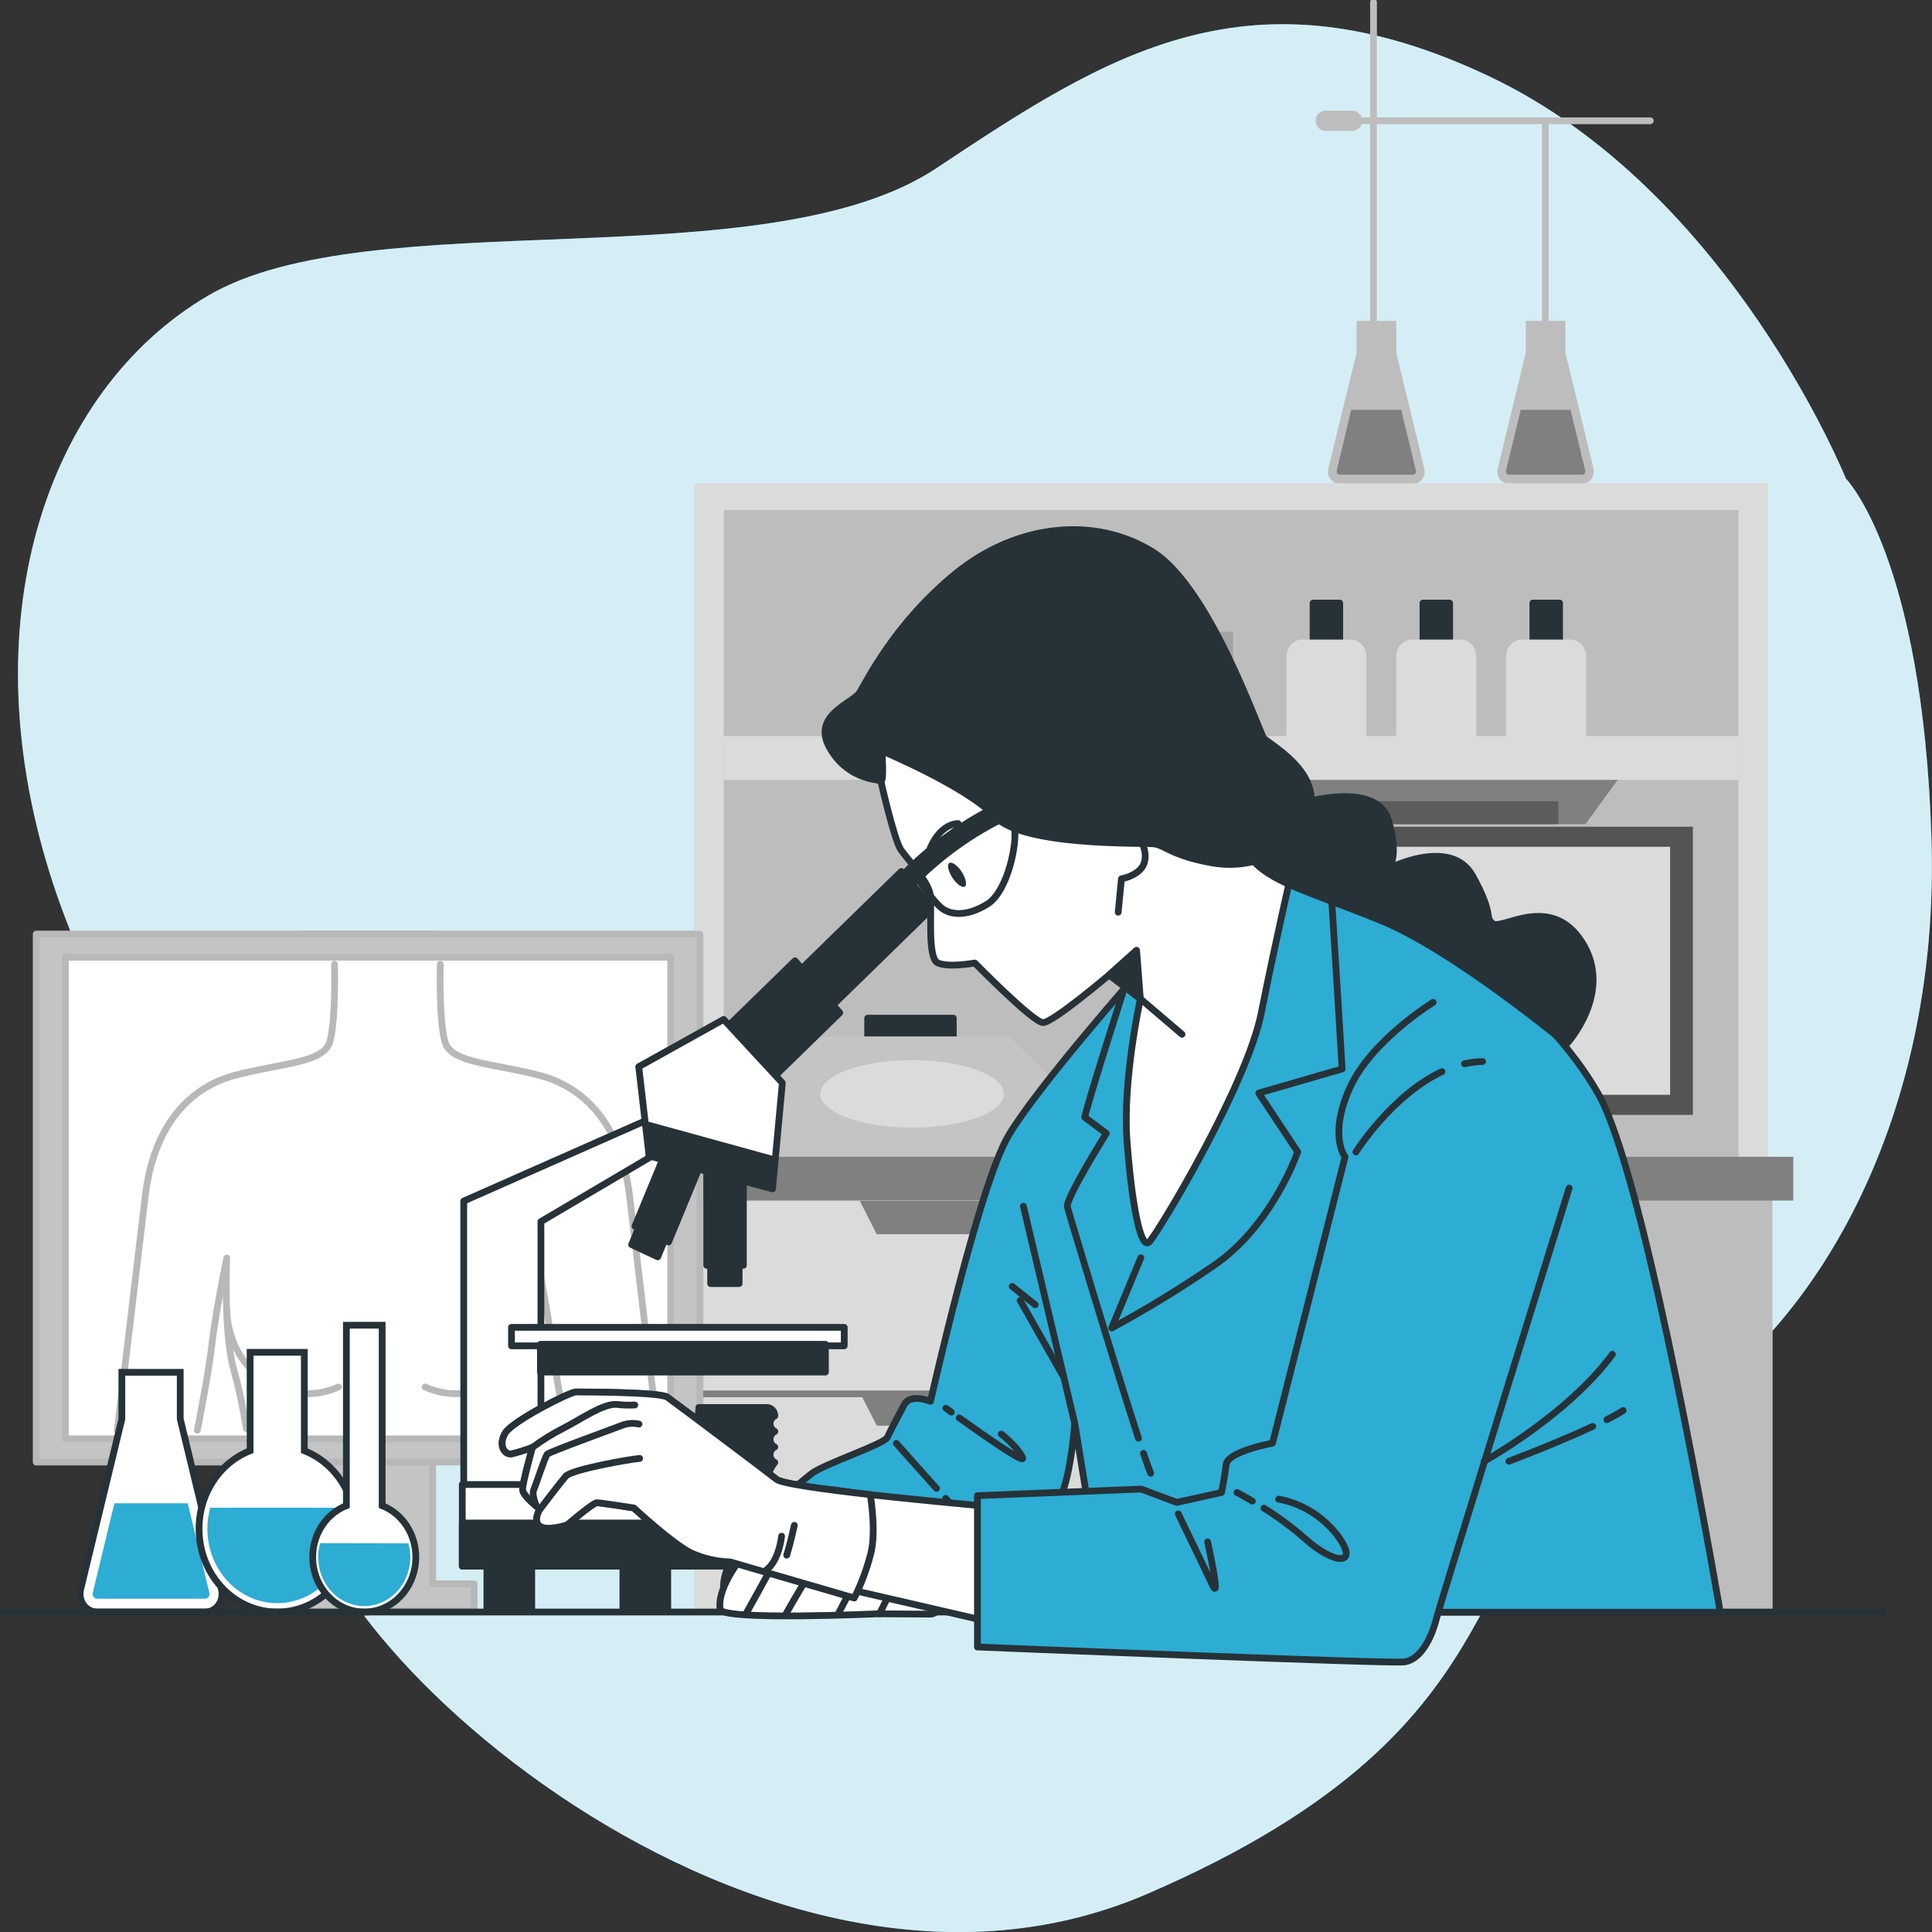 <svg width="286" height="286" viewBox="0 0 286 286" fill="none" xmlns="http://www.w3.org/2000/svg">
<rect x="0" y="0" width="286" height="286" fill="#333333" stroke="none"/>
<g clip-path="url(#clip0_4_6438)">
<path d="M273.242 70.832C273.242 70.832 256.103 28.246 220.559 11.35C185.015 -5.546 164.061 7.965 138.67 24.868C113.279 41.771 54.874 29.6 30.754 43.795C6.635 57.99 -4.796 92.459 7.918 130.984C20.633 169.508 53.609 198.595 45.987 217.522C38.364 236.448 110.1 306.103 169.77 280.381C229.44 254.659 213.591 226.308 240.871 213.467C268.151 200.625 287.21 166.149 285.926 124.247C284.642 82.345 273.242 70.832 273.242 70.832Z" fill="#2DACD4"/>
<path opacity="0.8" d="M273.242 70.832C273.242 70.832 256.103 28.246 220.559 11.35C185.015 -5.546 164.061 7.965 138.67 24.868C113.279 41.771 54.874 29.6 30.754 43.795C6.635 57.99 -4.796 92.459 7.918 130.984C20.633 169.508 53.609 198.595 45.987 217.522C38.364 236.448 110.1 306.103 169.77 280.381C229.44 254.659 213.591 226.308 240.871 213.467C268.151 200.625 287.21 166.149 285.926 124.247C284.642 82.345 273.242 70.832 273.242 70.832Z" fill="white"/>
<path d="M210.838 69.339L206.691 52.193V47.501H200.821V52.193L196.643 69.339C196.578 69.608 196.571 69.889 196.624 70.161C196.677 70.433 196.787 70.688 196.947 70.907C197.107 71.127 197.311 71.305 197.545 71.427C197.779 71.549 198.036 71.613 198.297 71.613H209.153C209.416 71.618 209.677 71.558 209.915 71.438C210.153 71.318 210.362 71.141 210.525 70.921C210.688 70.701 210.801 70.443 210.855 70.169C210.91 69.895 210.904 69.611 210.838 69.339Z" fill="#BDBDBD"/>
<path d="M207.425 60.671H200.019L197.877 69.674C197.86 69.745 197.858 69.82 197.871 69.891C197.885 69.963 197.915 70.031 197.957 70.088C197.999 70.146 198.052 70.192 198.113 70.224C198.174 70.256 198.241 70.272 198.309 70.272H209.166C209.234 70.272 209.302 70.256 209.364 70.224C209.426 70.192 209.481 70.146 209.524 70.088C209.566 70.031 209.596 69.963 209.61 69.891C209.623 69.82 209.622 69.745 209.604 69.674L207.425 60.671Z" fill="#808080"/>
<path d="M235.884 69.339L231.736 52.193V47.501H225.867V52.193L221.719 69.339C221.654 69.608 221.648 69.889 221.701 70.161C221.754 70.433 221.864 70.688 222.024 70.907C222.183 71.127 222.388 71.305 222.622 71.427C222.856 71.549 223.113 71.613 223.373 71.613H234.23C234.491 71.613 234.748 71.549 234.982 71.427C235.216 71.305 235.42 71.127 235.58 70.907C235.739 70.688 235.85 70.433 235.903 70.161C235.955 69.889 235.949 69.608 235.884 69.339Z" fill="#BDBDBD"/>
<path d="M232.489 60.671H225.114L222.935 69.674C222.918 69.745 222.917 69.819 222.931 69.891C222.945 69.963 222.974 70.03 223.017 70.088C223.059 70.145 223.113 70.192 223.175 70.224C223.237 70.256 223.305 70.273 223.374 70.272H234.23C234.299 70.273 234.367 70.256 234.428 70.224C234.49 70.192 234.544 70.145 234.587 70.088C234.629 70.03 234.658 69.963 234.672 69.891C234.687 69.819 234.685 69.745 234.668 69.674L232.489 60.671Z" fill="#808080"/>
<path d="M203.327 51.477V0.328" stroke="#BDBDBD" stroke-linecap="round" stroke-linejoin="round"/>
<path d="M261.744 71.534H102.744V171.242H261.744V71.534Z" fill="#DBDBDB"/>
<path d="M257.35 75.497H107.138V171.249H257.35V75.497Z" fill="#BDBDBD"/>
<path d="M187.373 114.087L192.785 122.006H234.699L240.457 114.087H187.373Z" fill="#808080"/>
<path d="M230.681 118.602H198.143V122.006H230.681V118.602Z" fill="#5C5C5C"/>
<path d="M182.534 100.937H155.828V109.546H182.534V100.937Z" fill="#808080"/>
<path d="M198.328 89.272H194.378V99.563H198.328V89.272Z" fill="#263238" stroke="#263238" stroke-linecap="round" stroke-linejoin="round"/>
<path d="M192.779 94.68H199.932C200.554 94.68 201.151 94.943 201.591 95.411C202.031 95.879 202.278 96.515 202.278 97.177V110.498H190.428V97.177C190.428 96.849 190.489 96.523 190.607 96.22C190.725 95.916 190.898 95.641 191.117 95.409C191.335 95.177 191.595 94.993 191.88 94.868C192.165 94.743 192.471 94.679 192.779 94.68Z" fill="#DBDBDB"/>
<path d="M214.597 89.272H210.647V99.563H214.597V89.272Z" fill="#263238" stroke="#263238" stroke-linecap="round" stroke-linejoin="round"/>
<path d="M209.048 94.68H216.202C216.824 94.68 217.42 94.943 217.86 95.411C218.3 95.879 218.547 96.515 218.547 97.177V110.498H206.697V97.177C206.697 96.849 206.758 96.523 206.876 96.22C206.994 95.916 207.167 95.641 207.386 95.409C207.604 95.177 207.864 94.993 208.149 94.868C208.434 94.743 208.74 94.679 209.048 94.68Z" fill="#DBDBDB"/>
<path d="M230.866 89.272H226.916V99.563H230.866V89.272Z" fill="#263238" stroke="#263238" stroke-linecap="round" stroke-linejoin="round"/>
<path d="M225.311 94.68H232.465C233.087 94.68 233.683 94.943 234.123 95.411C234.563 95.879 234.81 96.515 234.81 97.177V110.498H222.96V97.177C222.96 96.849 223.021 96.523 223.139 96.22C223.257 95.916 223.431 95.641 223.649 95.409C223.868 95.177 224.127 94.993 224.412 94.868C224.697 94.743 225.003 94.679 225.311 94.68Z" fill="#DBDBDB"/>
<path d="M182.534 93.523H155.828V100.93H182.534V93.523Z" fill="#A3A3A3"/>
<path d="M257.35 108.967H107.138V115.447H257.35V108.967Z" fill="#DBDBDB"/>
<path d="M231.588 138.85H221.195V172.596H231.588V138.85Z" fill="#263238" stroke="#263238" stroke-linecap="round" stroke-linejoin="round"/>
<path d="M250.604 122.381H202.179V165.039H250.604V122.381Z" fill="#545454"/>
<path d="M247.234 125.351H205.549V162.067H247.234V125.351Z" fill="#DBDBDB"/>
<path d="M141.12 150.725H128.443V153.695H141.12V150.725Z" fill="#263238" stroke="#263238" stroke-linecap="round" stroke-linejoin="round"/>
<path d="M111.335 172.326V165.669C111.335 164.706 111.529 163.755 111.904 162.878C112.279 162.002 112.825 161.221 113.507 160.589L121.222 153.426H149.366L156.698 160.602C157.344 161.234 157.859 162 158.211 162.854C158.564 163.708 158.747 164.631 158.748 165.564V173.404L111.335 172.326Z" fill="#C4C4C4"/>
<path d="M148.607 161.93C148.607 164.69 142.534 166.925 135.029 166.925C127.524 166.925 121.451 164.69 121.451 161.93C121.451 159.17 127.524 156.936 135.029 156.936C142.534 156.936 148.607 159.17 148.607 161.93Z" fill="#DBDBDB"/>
<path d="M262.374 171.242H102.744V238.636H262.374V171.242Z" fill="#DBDBDB"/>
<path d="M102.688 206.336H261.658" stroke="#808080" stroke-linecap="round" stroke-linejoin="round"/>
<path d="M262.368 171.242H212.727V238.636H262.368V171.242Z" fill="#BDBDBD"/>
<path d="M265.466 171.242H99.651V177.722H265.466V171.242Z" fill="#808080"/>
<path d="M180.781 177.781L183.287 182.704H197.532L200.05 177.781H180.781Z" fill="#808080"/>
<path d="M180.781 206.125L183.287 211.047H197.532L200.05 206.125H180.781Z" fill="#808080"/>
<path d="M127.283 177.781L129.789 182.704H144.04L146.552 177.781H127.283Z" fill="#808080"/>
<path d="M127.283 206.125L129.789 211.047H144.04L146.552 206.125H127.283Z" fill="#808080"/>
<path d="M200.167 17.882H244.296" stroke="#BDBDBD" stroke-linecap="round" stroke-linejoin="round"/>
<path d="M196.26 17.882H200.167" stroke="#BDBDBD" stroke-width="3" stroke-linecap="round" stroke-linejoin="round"/>
<path d="M228.755 18.381V49.972" stroke="#BDBDBD" stroke-linecap="round" stroke-linejoin="round"/>
<path d="M64.052 234.45V138.271H44.913V234.45H38.772V238.466H44.913H64.052H70.199V234.45H64.052Z" fill="#C4C4C4" stroke="#B8B8B8" stroke-linecap="round" stroke-linejoin="round"/>
<path d="M103.608 138.271H5.357V216.43H103.608V138.271Z" fill="#C4C4C4" stroke="#B8B8B8" stroke-linecap="round" stroke-linejoin="round"/>
<path d="M99.288 141.709H9.678V212.994H99.288V141.709Z" fill="white" stroke="#B8B8B8" stroke-linecap="round" stroke-linejoin="round"/>
<path d="M49.518 142.74C49.518 142.74 49.752 151.231 48.795 154.294C47.839 157.356 41.544 157.382 34.773 159.183C28.002 160.984 22.688 166.675 21.479 177.229C21.158 180.042 17.368 211.725 17.368 211.725" stroke="#B8B8B8" stroke-linecap="round" stroke-linejoin="round"/>
<path d="M65.181 142.74C65.181 142.74 64.941 151.231 65.904 154.32C66.867 157.409 73.156 157.409 79.926 159.209C86.697 161.01 92.011 166.675 93.221 177.229C93.541 180.042 97.331 211.725 97.331 211.725" stroke="#B8B8B8" stroke-linecap="round" stroke-linejoin="round"/>
<path d="M29.212 211.725C29.212 211.725 30.903 203.227 31.391 198.851C31.878 194.474 33.563 186.239 33.563 186.239C33.563 186.239 33.082 197.05 34.532 202.459C35.35 205.416 35.996 208.426 36.464 211.469" stroke="#B8B8B8" stroke-linecap="round" stroke-linejoin="round"/>
<path d="M83.846 211.725C83.846 211.725 82.155 203.227 81.667 198.851C81.18 194.474 79.495 186.239 79.495 186.239C79.495 186.239 79.976 197.05 78.526 202.459C77.707 205.416 77.062 208.426 76.594 211.469" stroke="#B8B8B8" stroke-linecap="round" stroke-linejoin="round"/>
<path d="M33.563 193.64C33.565 195.732 34.052 197.791 34.982 199.633C35.912 201.476 37.255 203.046 38.892 204.202C40.529 205.359 42.41 206.066 44.366 206.262C46.322 206.458 48.293 206.136 50.104 205.324" stroke="#B8B8B8" stroke-linecap="round" stroke-linejoin="round"/>
<path d="M79.47 193.64C79.468 195.732 78.981 197.791 78.051 199.633C77.121 201.476 75.778 203.046 74.141 204.202C72.504 205.359 70.623 206.066 68.667 206.262C66.711 206.458 64.74 206.136 62.929 205.324" stroke="#B8B8B8" stroke-linecap="round" stroke-linejoin="round"/>
<path d="M32.785 235.291L26.681 210.049V203.148H18.04V210.049L11.936 235.291C11.841 235.69 11.832 236.106 11.912 236.509C11.992 236.911 12.158 237.289 12.396 237.612C12.635 237.935 12.94 238.196 13.289 238.374C13.637 238.551 14.019 238.641 14.405 238.636H30.353C30.737 238.636 31.115 238.543 31.459 238.363C31.804 238.183 32.105 237.922 32.34 237.599C32.574 237.276 32.737 236.9 32.814 236.5C32.891 236.1 32.881 235.687 32.785 235.291Z" fill="white" stroke="#263238" stroke-miterlimit="10"/>
<path d="M27.792 222.535H16.936L13.732 235.784C13.704 235.887 13.7 235.996 13.72 236.102C13.741 236.207 13.785 236.306 13.85 236.389C13.909 236.477 13.988 236.549 14.079 236.597C14.171 236.645 14.272 236.668 14.374 236.665H30.353C30.454 236.667 30.555 236.644 30.645 236.595C30.735 236.547 30.813 236.476 30.872 236.389C30.938 236.306 30.983 236.208 31.005 236.103C31.026 235.997 31.023 235.888 30.995 235.784L27.792 222.535Z" fill="#2DACD4"/>
<path d="M45.048 214.755V200.191H37.025V214.755C34.478 215.757 32.343 217.682 30.993 220.191C29.644 222.701 29.167 225.636 29.645 228.482C30.123 231.329 31.527 233.906 33.609 235.762C35.692 237.618 38.321 238.635 41.037 238.635C43.752 238.635 46.382 237.618 48.464 235.762C50.547 233.906 51.95 231.329 52.428 228.482C52.906 225.636 52.429 222.701 51.08 220.191C49.731 217.682 47.596 215.757 45.048 214.755Z" fill="white" stroke="#263238" stroke-miterlimit="10"/>
<path d="M31.131 223.192C30.845 224.205 30.699 225.257 30.699 226.314C30.699 229.233 31.788 232.033 33.727 234.098C35.665 236.162 38.295 237.322 41.037 237.322C43.779 237.322 46.408 236.162 48.347 234.098C50.285 232.033 51.375 229.233 51.375 226.314C51.376 225.257 51.233 224.205 50.949 223.192H31.131Z" fill="#2DACD4"/>
<path d="M56.572 222.884V196.176H51.276V222.884C49.596 223.545 48.187 224.815 47.297 226.471C46.407 228.127 46.093 230.063 46.408 231.941C46.724 233.818 47.65 235.518 49.024 236.743C50.398 237.967 52.132 238.638 53.924 238.638C55.715 238.638 57.45 237.967 58.824 236.743C60.198 235.518 61.123 233.818 61.439 231.941C61.755 230.063 61.44 228.127 60.55 226.471C59.66 224.815 58.252 223.545 56.572 222.884Z" fill="white" stroke="#263238" stroke-miterlimit="10"/>
<path d="M47.382 228.443C47.106 229.441 47.034 230.49 47.172 231.519C47.31 232.549 47.654 233.535 48.181 234.41C48.707 235.286 49.404 236.031 50.225 236.595C51.045 237.159 51.97 237.529 52.936 237.68C53.902 237.83 54.888 237.758 55.825 237.468C56.763 237.178 57.632 236.677 58.372 235.999C59.112 235.321 59.707 234.481 60.116 233.537C60.526 232.593 60.739 231.566 60.744 230.527C60.745 229.83 60.649 229.137 60.46 228.47L47.382 228.443Z" fill="#2DACD4"/>
<path d="M278.748 238.637H0.309" stroke="#263238" stroke-linecap="round" stroke-linejoin="round"/>
<path d="M98.917 164.415L68.65 177.795V227.662H80.074V180.838L101.201 168.371L98.917 164.415Z" fill="white" stroke="#263238" stroke-linecap="round" stroke-linejoin="round"/>
<path d="M114.699 211.89C114.492 211.792 114.316 211.632 114.193 211.429C114.069 211.227 114.004 210.991 114.004 210.75C114.004 210.509 114.069 210.273 114.193 210.07C114.316 209.868 114.492 209.708 114.699 209.61C114.699 209.277 114.574 208.958 114.353 208.722C114.132 208.487 113.832 208.354 113.52 208.354H103.447C103.468 209.646 103.049 210.902 102.268 211.89C102.475 211.988 102.651 212.148 102.774 212.351C102.897 212.553 102.963 212.789 102.963 213.03C102.963 213.272 102.897 213.508 102.774 213.71C102.651 213.912 102.475 214.072 102.268 214.171C102.475 214.269 102.651 214.429 102.774 214.631C102.897 214.834 102.963 215.07 102.963 215.311C102.963 215.552 102.897 215.788 102.774 215.99C102.651 216.193 102.475 216.353 102.268 216.451C102.475 216.549 102.651 216.709 102.774 216.912C102.897 217.114 102.963 217.35 102.963 217.591C102.963 217.832 102.897 218.068 102.774 218.271C102.651 218.473 102.475 218.633 102.268 218.731C102.265 218.898 102.293 219.065 102.351 219.22C102.409 219.375 102.495 219.517 102.605 219.636C102.715 219.755 102.846 219.85 102.99 219.915C103.135 219.98 103.29 220.013 103.447 220.013H113.514C113.482 218.722 113.902 217.464 114.692 216.484C114.486 216.386 114.31 216.226 114.187 216.023C114.063 215.821 113.998 215.585 113.998 215.344C113.998 215.102 114.063 214.866 114.187 214.664C114.31 214.462 114.486 214.302 114.692 214.203C114.486 214.105 114.31 213.945 114.187 213.743C114.063 213.54 113.998 213.304 113.998 213.063C113.998 212.822 114.063 212.586 114.187 212.384C114.31 212.181 114.486 212.021 114.692 211.923L114.699 211.89Z" fill="#263238" stroke="#263238" stroke-linecap="round" stroke-linejoin="round"/>
<path d="M123.901 219.756H68.434V231.841H123.901V219.756Z" fill="white" stroke="#263238" stroke-linecap="round" stroke-linejoin="round"/>
<path d="M123.901 225.454H68.434V231.842H123.901V225.454Z" fill="#263238" stroke="#263238" stroke-linecap="round" stroke-linejoin="round"/>
<path d="M78.717 231.612H72.076V238.224H78.717V231.612Z" fill="#263238" stroke="#263238" stroke-linecap="round" stroke-linejoin="round"/>
<path d="M98.85 231.612H92.209V238.224H98.85V231.612Z" fill="#263238" stroke="#263238" stroke-linecap="round" stroke-linejoin="round"/>
<path d="M118.982 231.612H112.341V238.224H118.982V231.612Z" fill="#263238" stroke="#263238" stroke-linecap="round" stroke-linejoin="round"/>
<path d="M124.975 196.492H75.717V199.226H124.975V196.492Z" fill="white" stroke="#263238" stroke-linecap="round" stroke-linejoin="round"/>
<path d="M122.191 199.002H80V203.109H122.191V199.002Z" fill="#263238" stroke="#263238" stroke-linecap="round" stroke-linejoin="round"/>
<path d="M104.369 157.355L108.997 162.733L138.051 134.385L133.423 129.007L104.369 157.355Z" fill="#263238" stroke="#263238" stroke-linecap="round" stroke-linejoin="round"/>
<path d="M103.371 156.2L109.993 163.895L124.308 149.927L117.687 142.232L103.371 156.2Z" fill="#263238" stroke="#263238" stroke-linecap="round" stroke-linejoin="round"/>
<path d="M104.62 187.312H110.045V172.413H104.62V187.312Z" fill="#263238" stroke="#263238" stroke-linecap="round" stroke-linejoin="round"/>
<path d="M105.2 190.012H109.416V187.521H105.2V190.012Z" fill="#263238" stroke="#263238" stroke-linecap="round" stroke-linejoin="round"/>
<path d="M94.001 181.524L98.967 183.85L104.6 170.212L99.634 167.886L94.001 181.524Z" fill="#263238" stroke="#263238" stroke-linecap="round" stroke-linejoin="round"/>
<path d="M93.505 184.243L97.364 186.05L98.306 183.77L94.447 181.963L93.505 184.243Z" fill="#263238" stroke="#263238" stroke-linecap="round" stroke-linejoin="round"/>
<path d="M107.12 150.909L115.816 160.313L114.359 175.968L96.084 171.104L94.554 157.908L107.12 150.909Z" fill="white" stroke="#263238" stroke-linecap="round" stroke-linejoin="round"/>
<path d="M96.084 166.583L114.359 171.617V175.968L96.084 171.104V166.583Z" fill="#263238" stroke="#263238" stroke-linecap="round" stroke-linejoin="round"/>
<path d="M159.1 210.713L163.667 238.663H254.659C251.752 221.925 242.877 173.063 236.643 162.009C229.101 148.616 212.863 137.661 206.913 134.98C200.964 132.298 196.94 130.432 196.94 130.432C196.94 130.432 180.843 128.408 168.493 143.99C168.493 143.99 153.631 160.794 149.286 168.102C144.941 175.409 137.745 207.441 137.745 207.441C137.745 207.441 134.776 206.225 133.863 207.927C132.949 209.629 131.801 211.824 131.345 212.797C130.888 213.769 121.963 216.727 120.112 218.153C98.566 235.364 109.903 240.661 111.588 236.961L142.065 238.151C142.065 238.151 153.73 224.002 156.02 222.779C158.31 221.557 159.1 210.713 159.1 210.713Z" fill="#2DACD4" stroke="#263238" stroke-linecap="round" stroke-linejoin="round"/>
<path d="M159.099 210.713L151.496 178.57" stroke="#263238" stroke-linecap="round" stroke-linejoin="round"/>
<path d="M142.003 209.892C145.367 212.303 151.804 216.831 151.379 215.806C150.805 214.433 148.651 212.593 148.219 212.29" stroke="#263238" stroke-linecap="round" stroke-linejoin="round"/>
<path d="M140.022 208.459L140.818 209.037" stroke="#263238" stroke-linecap="round" stroke-linejoin="round"/>
<path d="M139.985 221.812C140.579 222.514 141.216 223.172 141.892 223.784" stroke="#263238" stroke-linecap="round" stroke-linejoin="round"/>
<path d="M132.69 213.664C132.69 213.664 135.986 217.41 138.64 220.334" stroke="#263238" stroke-linecap="round" stroke-linejoin="round"/>
<path d="M149.848 190.438L153.248 193.153" stroke="#263238" stroke-linecap="round" stroke-linejoin="round"/>
<path d="M157.316 203.609L151.021 192.509" stroke="#263238" stroke-linecap="round" stroke-linejoin="round"/>
<path d="M166.975 144.587C166.975 144.587 161.21 162.489 160.568 165.387L163.771 167.779C163.771 167.779 157.686 177.492 158.007 178.688C158.266 179.654 165.024 202.176 168.53 212.901" fill="#2DACD4"/>
<path d="M166.975 144.587C166.975 144.587 161.21 162.489 160.568 165.387L163.771 167.779C163.771 167.779 157.686 177.492 158.007 178.688C158.266 179.654 165.024 202.176 168.53 212.901" stroke="#263238" stroke-linecap="round" stroke-linejoin="round"/>
<path d="M189.712 128.9C189.712 128.9 190.675 126.85 191.477 127.192C192.28 127.533 196.76 129.242 196.921 130.432C197.081 131.621 198.68 158.237 198.68 158.237L186.336 161.812L192.101 170.513C192.101 170.513 188.397 181.423 179.615 187.39C174.748 190.728 169.723 193.799 164.562 196.59L168.882 186.187" fill="#2DACD4"/>
<path d="M189.712 128.9C189.712 128.9 190.675 126.85 191.477 127.192C192.28 127.533 196.76 129.242 196.921 130.432C197.081 131.621 198.68 158.237 198.68 158.237L186.336 161.812L192.101 170.513C192.101 170.513 188.397 181.423 179.615 187.39C174.748 190.728 169.723 193.799 164.562 196.59L168.882 186.187" stroke="#263238" stroke-linecap="round" stroke-linejoin="round"/>
<path d="M169.277 215.149C169.746 216.53 170.11 217.555 170.338 218.08" stroke="#263238" stroke-linecap="round" stroke-linejoin="round"/>
<path d="M131.171 222.115C131.171 222.115 119.877 218.994 117.822 221.143C107.644 231.789 106.28 235.765 106.601 238.229C106.817 239.951 130.221 238.887 130.221 238.887C130.221 238.887 134.813 230.803 135.72 227.57C136.627 224.337 133.498 222.976 131.171 222.115Z" fill="white" stroke="#263238" stroke-linecap="round" stroke-linejoin="round"/>
<path d="M110.545 238.677C117.525 226.236 115.378 228.977 119.735 223.824" stroke="#263238" stroke-linecap="round" stroke-linejoin="round"/>
<path d="M116.408 238.795C116.408 238.795 122.963 227.136 126.215 223.824" stroke="#263238" stroke-linecap="round" stroke-linejoin="round"/>
<path d="M124.136 238.795C124.136 238.795 129.499 228.497 131.48 225.48" stroke="#263238" stroke-linecap="round" stroke-linejoin="round"/>
<path d="M135.763 228.346C136.657 229.238 137.494 230.193 138.269 231.204C139.263 232.565 140.25 235.148 140.25 236.462C140.25 237.776 138.399 238.946 137.782 238.946C136.683 238.946 137.251 238.946 130.196 238.9L134.992 229.253L135.763 228.346Z" fill="white" stroke="#263238" stroke-linecap="round" stroke-linejoin="round"/>
<path d="M132.529 234.47C132.529 234.47 135.14 233.412 136.634 233.544" stroke="#263238" stroke-linecap="round" stroke-linejoin="round"/>
<path d="M130.381 115.572C130.381 115.572 132.369 124.392 133.363 125.798C134.356 127.205 137.337 130.398 137.683 132.324C138.028 134.25 137.183 141.847 138.843 142.556C140.503 143.266 144.305 142.556 144.305 142.556C144.305 142.556 152.946 151.376 154.409 151.376C155.871 151.376 164.185 144.318 164.185 144.318L168.82 147.847C168.82 147.847 166.172 159.84 166.833 168.837C167.493 177.834 168.82 185.234 170.147 183.828C171.474 182.421 184.558 160.721 186.706 149.963C188.854 139.205 191.181 129.15 191.181 129.15L183.565 125.976C183.565 125.976 171.968 121.921 164.679 120.863C157.39 119.805 148.632 114.863 142.151 111.511C135.671 108.159 131.554 108.337 130.727 109.047C129.9 109.756 130.381 115.572 130.381 115.572Z" fill="white" stroke="#263238" stroke-linecap="round" stroke-linejoin="round"/>
<path d="M134.146 130.432C138.427 126.002 143.416 122.421 148.879 119.857" stroke="#263238" stroke-width="3" stroke-linecap="round" stroke-linejoin="round"/>
<path d="M135.264 129.242C135.264 129.242 137.665 132.817 139.109 134.184C140.553 135.551 143.114 135.722 146.157 133.843C149.2 131.963 150.638 124.642 150.156 122.592C149.675 120.541 147.274 120.863 147.274 120.863L135.264 129.242Z" stroke="#263238" stroke-linecap="round" stroke-linejoin="round"/>
<path d="M130.548 111.163C130.548 111.163 143.133 116.42 147.274 120.863C151.415 125.305 169.141 124.74 170.795 124.918C172.449 125.095 173.449 126.679 179.436 127.737C185.422 128.795 192.02 126.153 193.841 120.16C195.662 114.166 187.718 110.105 187.052 109.224C186.385 108.344 179.102 86.998 170.653 81.708C162.204 76.418 150.613 77.476 141.503 84.882C132.393 92.288 128.252 100.93 127.258 102.521C126.265 104.111 120.136 105.872 122.784 110.631C125.432 115.389 129.906 115.395 130.406 115.573C130.906 115.75 130.548 111.163 130.548 111.163Z" fill="#263238" stroke="#263238" stroke-linecap="round" stroke-linejoin="round"/>
<path d="M142.33 128.999C142.947 129.952 143.2 130.97 142.842 131.227C142.485 131.483 141.67 130.951 141.028 129.991C140.386 129.032 140.152 128.02 140.51 127.763C140.867 127.507 141.676 128.039 142.33 128.999Z" fill="#263238"/>
<path d="M137.665 125.661C137.665 125.661 138.948 122.079 141.831 121.908" stroke="#263238" stroke-linecap="round" stroke-linejoin="round"/>
<path d="M169.215 125.147C169.215 125.147 170.018 127.02 169.055 128.387C168.092 129.754 166.012 130.089 166.012 130.089L165.531 135.038" stroke="#263238" stroke-linecap="round" stroke-linejoin="round"/>
<path d="M164.167 144.318L168.252 140.664L168.808 147.847L164.167 144.318Z" fill="#263238" stroke="#263238" stroke-linecap="round" stroke-linejoin="round"/>
<path d="M168.808 147.847L174.98 153.111" stroke="#263238" stroke-linecap="round" stroke-linejoin="round"/>
<path d="M147.885 223.134C147.885 223.134 116.785 220.453 114.952 218.994C113.119 217.535 99.886 207.618 98.788 206.836C97.689 206.054 86.166 206.061 85.253 206.061C84.339 206.061 75.921 210.345 74.822 212.1C73.724 213.855 74.637 215.386 75.736 215.215C76.783 214.962 77.814 214.637 78.822 214.243C78.822 214.243 77.359 219.5 77.359 220.473C77.359 221.445 79.92 223.397 79.92 223.397C79.92 223.397 78.822 225.152 79.92 225.927C81.019 226.703 83.944 225.737 83.944 225.737C83.944 225.737 87.789 222.451 88.339 222.451C88.888 222.451 93.825 223.226 93.825 223.226C93.825 223.226 99.497 228.484 102.244 229.851C104.093 230.703 106.08 231.167 108.095 231.218L148.089 240.451L147.885 223.134Z" fill="white" stroke="#263238" stroke-linecap="round" stroke-linejoin="round"/>
<path d="M128.913 229.949C129.53 227.426 129.234 223.982 128.839 221.255C121.994 220.479 115.748 219.625 114.958 218.994C113.107 217.535 99.893 207.618 98.794 206.836C97.695 206.054 86.172 206.061 85.259 206.061C84.346 206.061 75.927 210.345 74.829 212.1C73.73 213.855 74.643 215.386 75.742 215.215C76.789 214.962 77.82 214.637 78.828 214.243C78.828 214.243 77.365 219.5 77.365 220.473C77.365 221.445 79.926 223.397 79.926 223.397C79.926 223.397 78.828 225.152 79.926 225.927C81.025 226.703 83.951 225.737 83.951 225.737C83.951 225.737 87.796 222.451 88.345 222.451C88.894 222.451 93.832 223.226 93.832 223.226C93.832 223.226 99.504 228.484 102.25 229.851C104.1 230.703 106.086 231.167 108.101 231.218L126.456 236.56C127.5 234.459 128.324 232.242 128.913 229.949Z" fill="white" stroke="#263238" stroke-linecap="round" stroke-linejoin="round"/>
<path d="M78.853 214.242C80.3 213.163 81.83 212.216 83.426 211.41C86.006 210.095 89.302 207.73 91.314 207.9C92.197 208.007 93.086 208.036 93.974 207.986" stroke="#263238" stroke-linecap="round" stroke-linejoin="round"/>
<path d="M79.321 222.727C79.321 222.727 78.704 221.268 79 220.584C79.297 219.901 80.692 215.61 81.012 215.268C81.333 214.926 91.233 211.325 92.122 210.983C92.915 210.688 93.768 210.629 94.591 210.812" stroke="#263238" stroke-linecap="round" stroke-linejoin="round"/>
<path d="M79.951 223.397C79.951 223.397 82.864 219.552 83.753 218.527C84.642 217.502 93.573 215.958 94.696 215.898" stroke="#263238" stroke-linecap="round" stroke-linejoin="round"/>
<path d="M115.705 227.405C115.705 227.405 115.353 230.994 113.44 232.42" stroke="#263238" stroke-linecap="round" stroke-linejoin="round"/>
<path d="M117.587 225.796C117.587 225.796 117.026 228.425 116.458 230.212" stroke="#263238" stroke-linecap="round" stroke-linejoin="round"/>
<path d="M212.159 148.379C212.159 148.379 203.007 153.978 199.816 161.043C196.625 168.108 199.112 171.262 199.112 171.262L188.373 213.637C188.373 213.637 181.738 214.853 181.51 216.798C181.281 218.744 180.825 220.939 180.825 220.939L174.196 222.404L168.931 220.433L144.694 221.405V243.809C144.694 243.809 205.284 246.299 207.814 246.023C210.345 245.747 211.931 242.369 212.616 239.695C213.301 237.02 232.28 175.889 232.28 175.889" fill="#2DACD4"/>
<path d="M212.159 148.379C212.159 148.379 203.007 153.978 199.816 161.043C196.625 168.108 199.112 171.262 199.112 171.262L188.373 213.637C188.373 213.637 181.738 214.853 181.51 216.798C181.281 218.744 180.825 220.939 180.825 220.939L174.196 222.404L168.931 220.433L144.694 221.405V243.809C144.694 243.809 205.284 246.299 207.814 246.023C210.345 245.747 211.931 242.369 212.616 239.695C213.301 237.02 232.28 175.889 232.28 175.889" stroke="#263238" stroke-linecap="round" stroke-linejoin="round"/>
<path d="M187.107 223.259C189.238 224.587 191.267 226.092 193.174 227.76C197.495 231.657 201.408 231.901 197.976 227.274C195.769 224.447 192.688 222.548 189.286 221.918" stroke="#263238" stroke-linecap="round" stroke-linejoin="round"/>
<path d="M183.114 220.938C183.114 220.938 184.022 221.405 185.392 222.213" stroke="#263238" stroke-linecap="round" stroke-linejoin="round"/>
<path d="M174.424 224.106C174.424 224.106 178.084 231.657 179.454 234.575C180.825 237.493 178.769 228.247 178.769 228.247" stroke="#263238" stroke-linecap="round" stroke-linejoin="round"/>
<path d="M216.794 157.475C217.675 157.274 218.572 157.162 219.473 157.14" stroke="#263238" stroke-linecap="round" stroke-linejoin="round"/>
<path d="M200.723 170.533C200.723 170.533 205.981 162.134 213.461 158.638" stroke="#263238" stroke-linecap="round" stroke-linejoin="round"/>
<path d="M191.335 119.272C191.335 119.272 203.76 115.04 205.58 121.566C207.401 128.092 205.08 128.795 205.08 128.795C205.08 128.795 214.69 123.675 218.004 129.676C221.319 135.676 219.658 135.669 220.985 136.727C222.312 137.785 229.595 132.127 234.236 139.553C238.878 146.979 231.916 154.543 231.916 154.543C231.916 154.543 215.184 140.611 204.253 136.201C193.323 131.792 187.855 130.556 185.04 126.85C182.226 123.143 191.335 119.272 191.335 119.272Z" fill="#263238" stroke="#263238" stroke-linecap="round" stroke-linejoin="round"/>
<path d="M219.702 216.312C219.702 216.312 232.045 209.497 238.686 200.487" stroke="#263238" stroke-linecap="round" stroke-linejoin="round"/>
<path d="M237.878 210.155C238.804 209.681 239.625 209.221 240.285 208.801" stroke="#263238" stroke-linecap="round" stroke-linejoin="round"/>
<path d="M223.361 216.312C223.361 216.312 230.373 213.683 235.785 211.146" stroke="#263238" stroke-linecap="round" stroke-linejoin="round"/>
</g>
<defs>
<clipPath id="clip0_4_6438">
<rect width="286" height="286" fill="white"/>
</clipPath>
</defs>
</svg>
